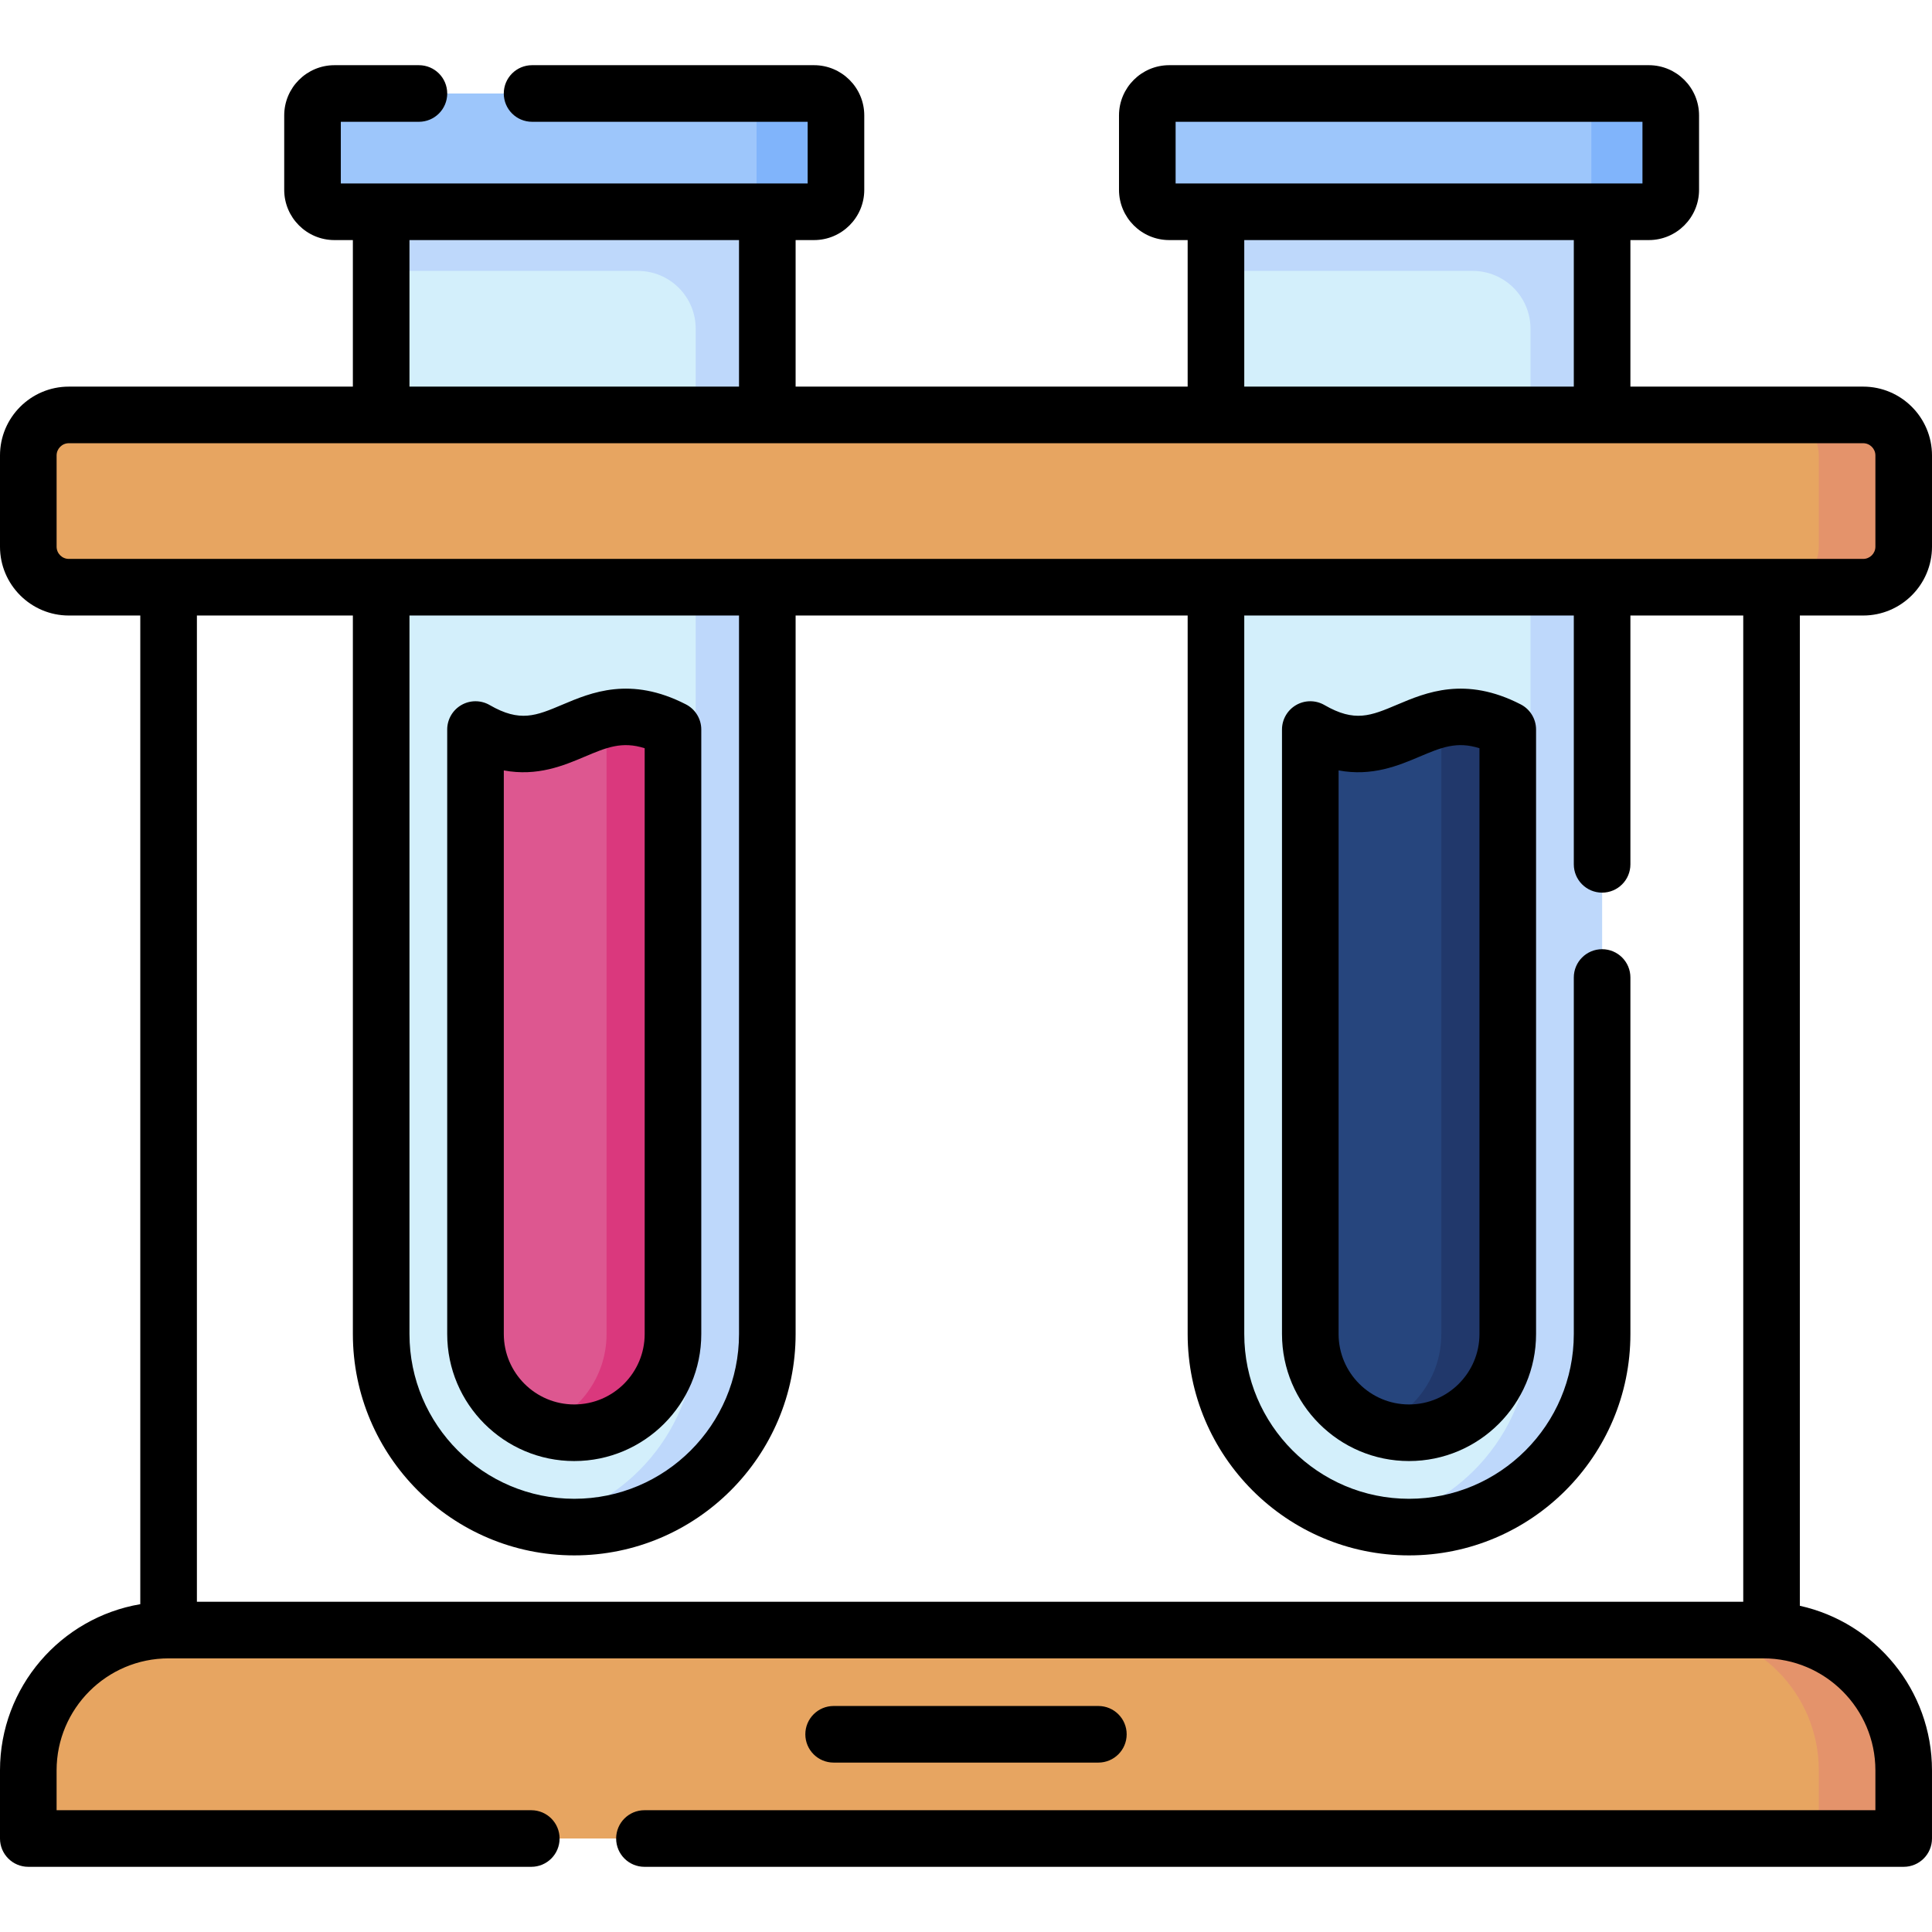 <svg id="Capa_1" enable-background="new 0 0 512 512" height="512" viewBox="0 0 512 512" width="512" xmlns="http://www.w3.org/2000/svg"><g><path d="m504.5 487.225h-497v-18.061c0-20.534 16.646-37.18 37.18-37.18h422.64c20.534 0 37.18 16.646 37.18 37.18z" fill="#e7a561"/><path d="m467.32 431.984h-22.5c20.534 0 37.181 16.646 37.181 37.18v18.061h22.5v-18.061c-.001-20.534-16.647-37.18-37.181-37.18z" fill="#e4936b"/><path d="m152.18 404.694c-28.258 0-51.166-22.908-51.166-51.166v-297.406h102.333v297.405c-.001 28.259-22.908 51.167-51.167 51.167z" fill="#d3effb"/><path d="m184.369 56.122h-83.355v15.673h68.037c8.46 0 15.318 6.858 15.318 15.318v266.414c0 25.015-17.955 45.823-41.677 50.274 3.076.577 6.245.893 9.489.893 28.258 0 51.166-22.908 51.166-51.166v-281.733-15.673z" fill="#bed8fb"/><path d="m152.18 379.693c-14.428 0-26.166-11.738-26.166-26.166v-160.189c22.387 12.95 29.037-11.985 52.333 0v160.189c0 14.428-11.738 26.166-26.167 26.166z" fill="#dd5790"/><g><path d="m156.959 191.663c.012.005.024.009.036.014 2.272.853 3.75 3.061 3.75 5.488v156.363c0 11.341-7.255 21.016-17.366 24.639 3.296 1.181 6.893 1.724 10.645 1.463 13.8-.959 24.322-12.812 24.322-26.646v-159.646c-8.988-4.624-15.495-3.747-21.387-1.675z" fill="#da387d"/></g><path d="m215.728 56.122h-127.096c-3.209 0-5.81-2.601-5.81-5.81v-19.726c0-3.209 2.601-5.81 5.81-5.81h127.096c3.209 0 5.81 2.601 5.81 5.81v19.726c.001 3.209-2.601 5.81-5.81 5.81z" fill="#9dc6fb"/><path d="m215.728 24.775h-21.044c3.209 0 5.81 2.601 5.81 5.81v19.726c0 3.209-2.601 5.81-5.81 5.81h21.044c3.209 0 5.81-2.601 5.81-5.81v-19.725c.001-3.209-2.601-5.811-5.81-5.811z" fill="#80b4fb"/><path d="m373.408 404.694c-28.258 0-51.166-22.908-51.166-51.166v-297.406h102.333v297.405c-.001 28.259-22.909 51.167-51.167 51.167z" fill="#d3effb"/><path d="m405.596 56.122h-83.355v15.673h68.037c8.46 0 15.318 6.858 15.318 15.318v266.414c0 25.015-17.955 45.823-41.677 50.274 3.076.577 6.245.893 9.489.893 28.258 0 51.166-22.908 51.166-51.166v-281.733-15.673z" fill="#bed8fb"/><path d="m373.407 379.693c-14.428 0-26.166-11.738-26.166-26.166v-160.189c22.387 12.95 29.037-11.985 52.333 0v160.189c0 14.428-11.738 26.166-26.167 26.166z" fill="#26457d"/><g><path d="m378.186 191.663c.012.005.024.009.036.014 2.272.853 3.75 3.061 3.75 5.488v156.363c0 11.341-7.255 21.016-17.366 24.639 3.296 1.181 6.893 1.724 10.645 1.463 13.8-.959 24.322-12.812 24.322-26.646v-159.646c-8.987-4.624-15.495-3.747-21.387-1.675z" fill="#21386b"/></g><path d="m436.956 56.122h-127.096c-3.209 0-5.81-2.601-5.81-5.81v-19.726c0-3.209 2.601-5.81 5.81-5.81h127.096c3.209 0 5.81 2.601 5.81 5.81v19.726c0 3.209-2.601 5.81-5.81 5.81z" fill="#9dc6fb"/><path d="m436.956 24.775h-21.044c3.209 0 5.81 2.601 5.81 5.81v19.726c0 3.209-2.601 5.81-5.81 5.81h21.044c3.209 0 5.81-2.601 5.81-5.81v-19.725c0-3.209-2.601-5.811-5.81-5.811z" fill="#80b4fb"/><path d="m493.759 155.618h-475.517c-5.932 0-10.742-4.809-10.742-10.742v-24.178c0-5.932 4.809-10.742 10.742-10.742h475.517c5.932 0 10.742 4.809 10.742 10.742v24.178c-.001 5.932-4.81 10.742-10.742 10.742z" fill="#e7a561"/><path d="m493.759 109.957h-22.5c5.932 0 10.742 4.809 10.742 10.741v24.178c0 5.932-4.809 10.741-10.742 10.741h22.5c5.932 0 10.742-4.809 10.742-10.741v-24.178c-.001-5.932-4.81-10.741-10.742-10.741z" fill="#e4936b"/><g><path d="m152.18 387.193c18.564 0 33.667-15.103 33.667-33.666v-160.189c0-2.81-1.57-5.384-4.068-6.669-14.695-7.561-25.109-3.155-32.715.062-7.02 2.969-11.259 4.765-19.295.115-2.32-1.343-5.182-1.344-7.502-.005-2.322 1.34-3.753 3.816-3.753 6.497v160.188c0 18.564 15.102 33.667 33.666 33.667zm-18.666-183.026c8.89 1.662 15.876-1.288 21.392-3.621 5.757-2.434 9.894-4.188 15.941-2.257v155.237c0 10.292-8.374 18.666-18.667 18.666-10.292 0-18.666-8.374-18.666-18.666z"/><path d="m403.005 186.669c-14.691-7.561-25.108-3.155-32.714.062-7.02 2.969-11.26 4.765-19.294.115-2.321-1.343-5.182-1.344-7.503-.005-2.322 1.34-3.753 3.816-3.753 6.497v160.188c0 18.563 15.103 33.666 33.666 33.666 18.564 0 33.667-15.103 33.667-33.666v-160.188c0-2.809-1.57-5.383-4.069-6.669zm-10.931 166.858c0 10.292-8.374 18.666-18.667 18.666-10.292 0-18.666-8.374-18.666-18.666v-149.36c8.889 1.662 15.876-1.288 21.392-3.621 5.757-2.434 9.893-4.188 15.941-2.257z"/><path d="m493.759 163.118c10.059 0 18.241-8.184 18.241-18.242v-24.178c0-10.059-8.183-18.241-18.241-18.241h-61.685v-38.835h4.882c7.34 0 13.311-5.971 13.311-13.31v-19.727c0-7.34-5.971-13.311-13.311-13.311h-127.097c-7.34 0-13.311 5.971-13.311 13.311v19.727c0 7.339 5.971 13.31 13.311 13.31h4.882v38.835h-103.894v-38.835h4.882c7.34 0 13.311-5.971 13.311-13.31v-19.727c0-7.339-5.971-13.31-13.311-13.31h-74.722c-4.143 0-7.5 3.357-7.5 7.5s3.357 7.5 7.5 7.5h73.032v16.346h-123.718v-16.345h20.699c4.143 0 7.5-3.357 7.5-7.5s-3.357-7.5-7.5-7.5h-22.388c-7.34 0-13.311 5.971-13.311 13.31v19.727c0 7.339 5.971 13.31 13.311 13.31h4.882v38.835h-75.272c-10.058-.001-18.242 8.181-18.242 18.24v24.178c0 10.059 8.184 18.242 18.242 18.242h18.938v262.008c-21.076 3.579-37.18 21.958-37.18 44.039v18.061c0 4.143 3.357 7.5 7.5 7.5h133.299c4.143 0 7.5-3.357 7.5-7.5s-3.357-7.5-7.5-7.5h-125.799v-10.561c0-16.366 13.314-29.681 29.681-29.681h422.639c16.366 0 29.681 13.314 29.681 29.681v10.561h-326.215c-4.143 0-7.5 3.357-7.5 7.5s3.357 7.5 7.5 7.5h333.714c4.143 0 7.5-3.357 7.5-7.5v-18.061c0-21.319-15.014-39.188-35.021-43.617v-262.43zm-182.21-130.843h123.718v16.347h-123.718zm18.192 31.347h87.333v38.835h-87.333zm-221.227 0h87.333v38.835h-87.333zm-93.514 81.253v-24.178c0-1.787 1.454-3.241 3.242-3.241h475.517c1.787 0 3.241 1.454 3.241 3.241v24.178c0 1.788-1.454 3.242-3.241 3.242h-475.517c-1.788.001-3.242-1.453-3.242-3.242zm93.514 18.243h87.333v190.41c0 24.077-19.589 43.666-43.666 43.666-24.078 0-43.667-19.589-43.667-43.666zm353.465 261.366h-409.798v-261.366h41.333v190.41c0 32.349 26.318 58.666 58.667 58.666s58.666-26.317 58.666-58.666v-190.41h103.895v190.409c0 32.349 26.318 58.667 58.667 58.667s58.666-26.318 58.666-58.667v-94.48c0-4.143-3.357-7.5-7.5-7.5s-7.5 3.357-7.5 7.5v94.48c0 24.078-19.589 43.667-43.667 43.667-24.077 0-43.666-19.589-43.666-43.667v-190.409h87.333v65.941c0 4.143 3.357 7.5 7.5 7.5s7.5-3.357 7.5-7.5v-65.941h29.905v261.366z"/><path d="m291.08 467.105c4.143 0 7.5-3.357 7.5-7.5s-3.357-7.5-7.5-7.5h-70.159c-4.143 0-7.5 3.357-7.5 7.5s3.357 7.5 7.5 7.5z"/></g></g></svg>